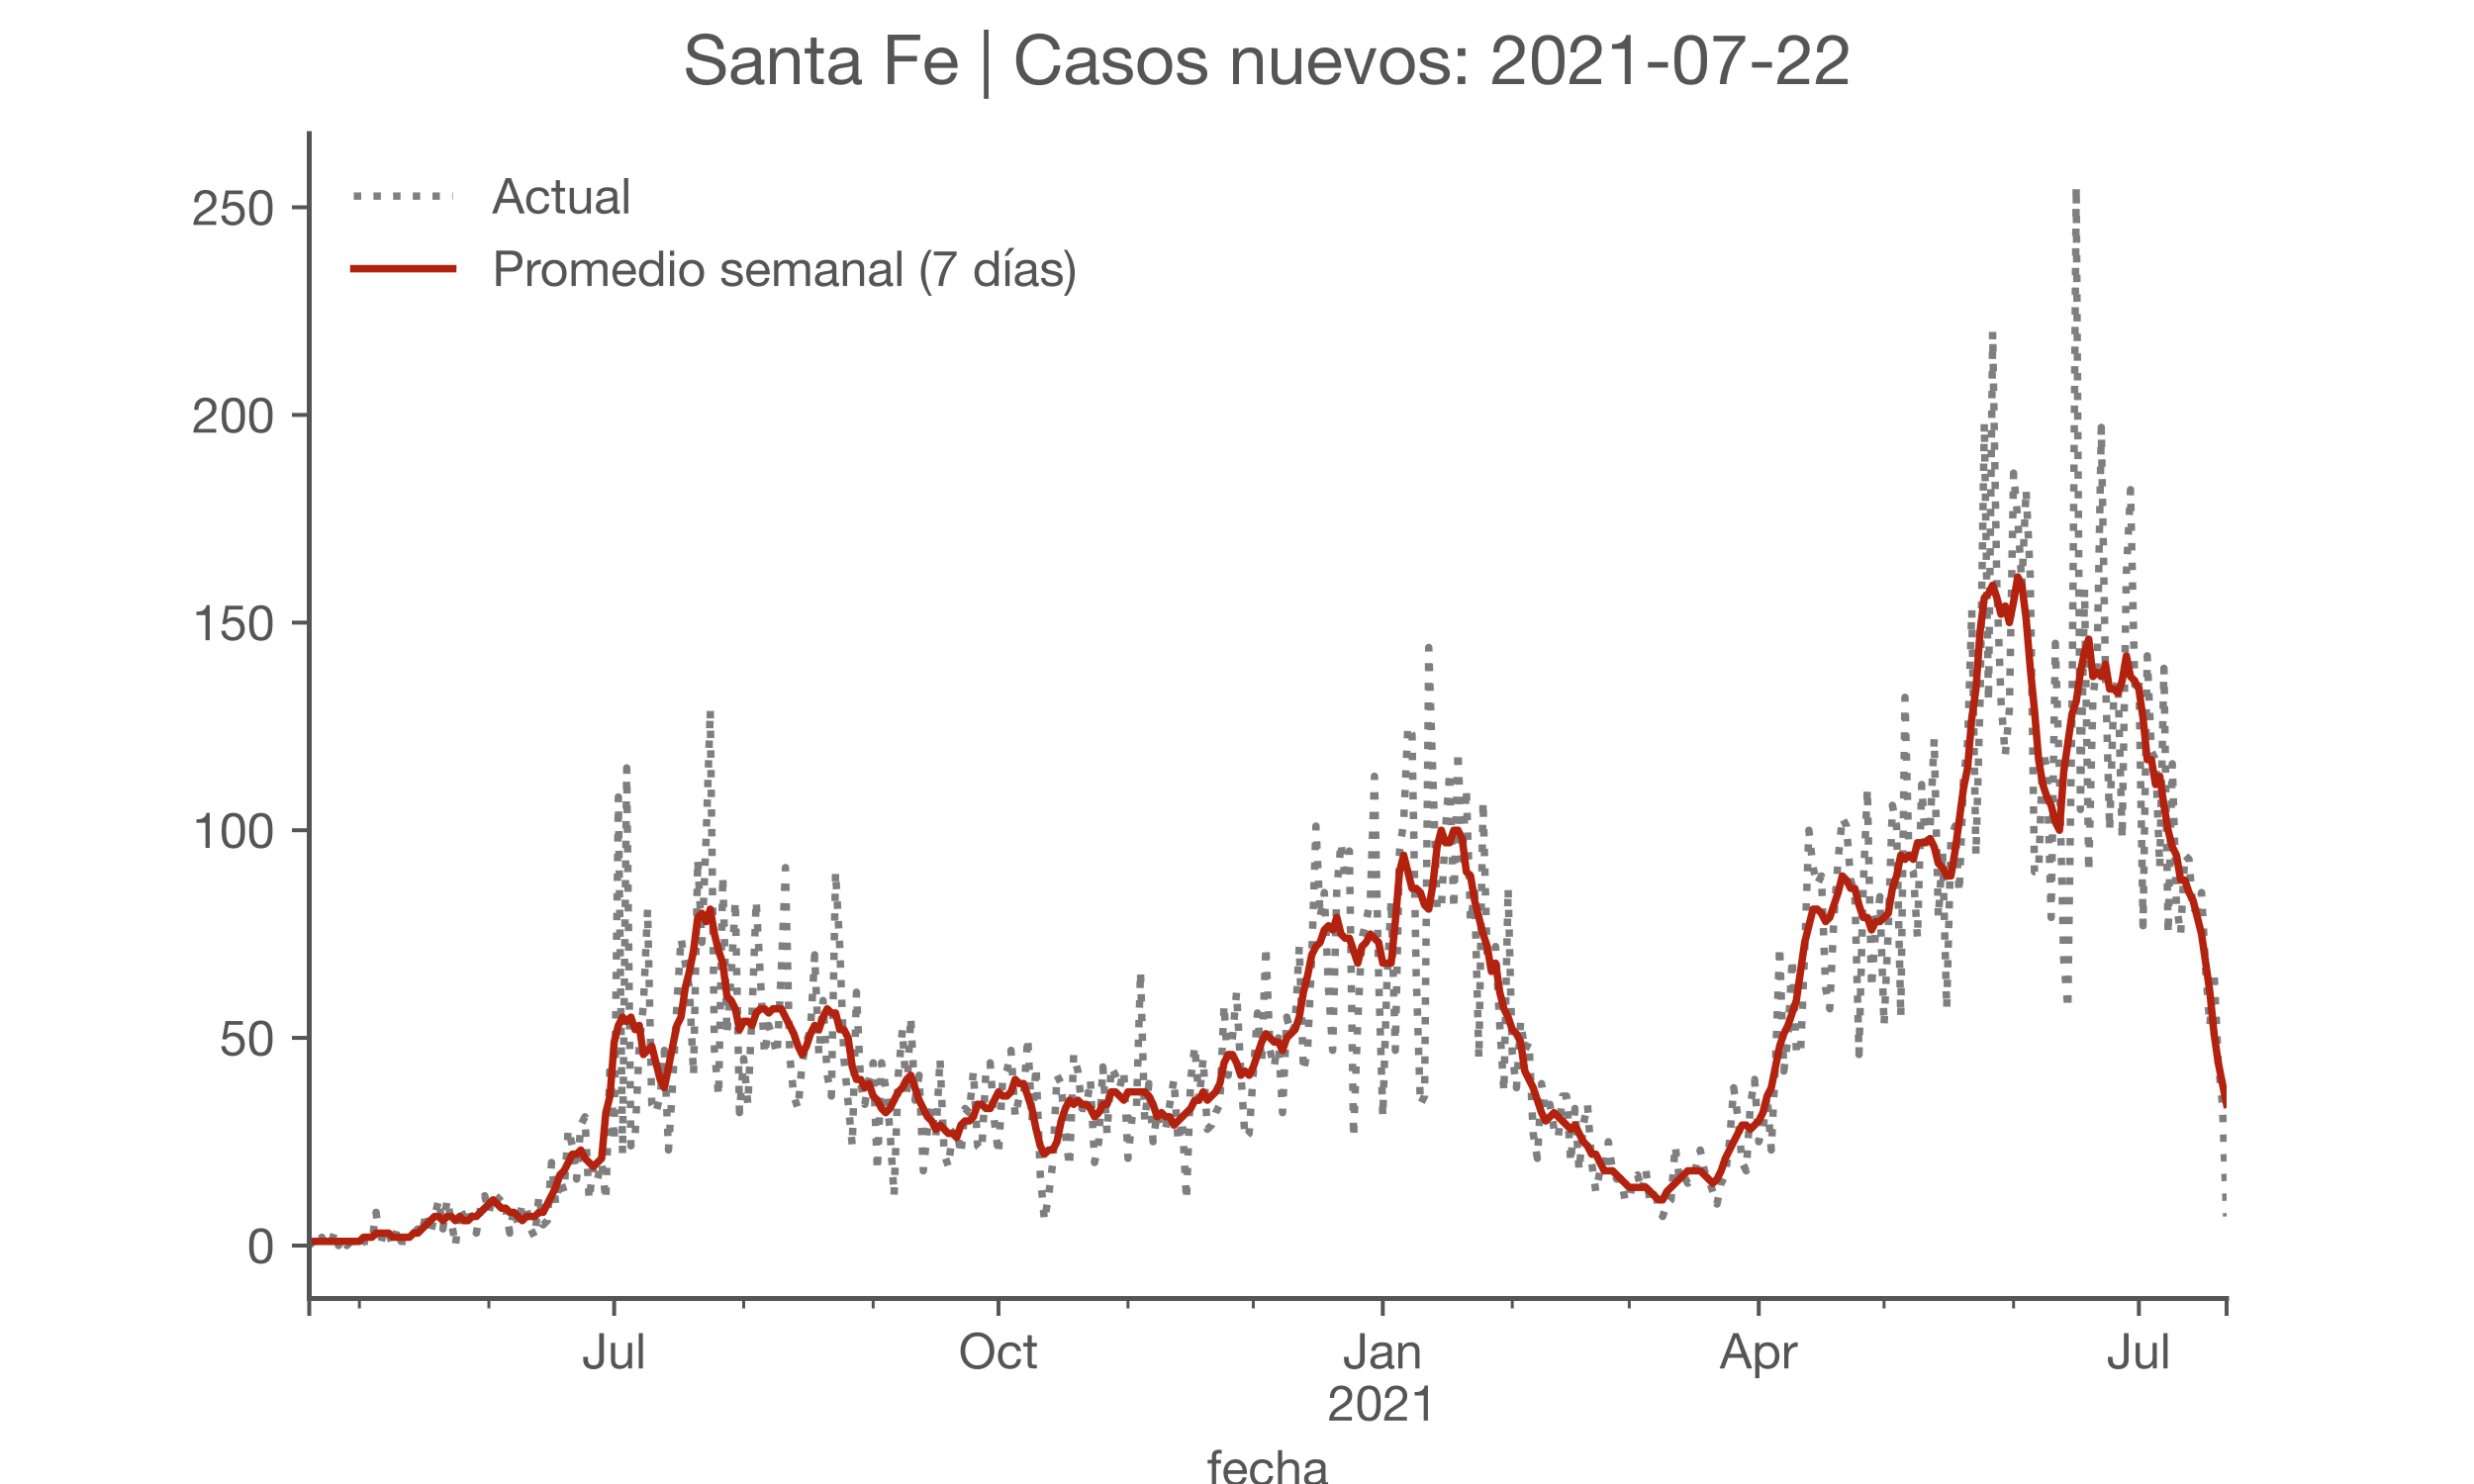 <?xml version="1.0" encoding="utf-8" standalone="no"?>
<!DOCTYPE svg PUBLIC "-//W3C//DTD SVG 1.1//EN"
  "http://www.w3.org/Graphics/SVG/1.1/DTD/svg11.dtd">
<!-- Created with matplotlib (https://matplotlib.org/) -->
<svg height="300pt" version="1.1" viewBox="0 0 500 300" width="500pt" xmlns="http://www.w3.org/2000/svg" xmlns:xlink="http://www.w3.org/1999/xlink">
 <defs>
  <style type="text/css">*{stroke-linecap:butt;stroke-linejoin:round;}</style>
 </defs>
 <g id="figure_1">
  <g id="patch_1">
   <path d="M 0 300 
L 500 300 
L 500 0 
L 0 0 
z
" style="fill:#ffffff;"/>
  </g>
  <g id="axes_1">
   <g id="patch_2">
    <path d="M 62.5 262.5 
L 450 262.5 
L 450 27 
L 62.5 27 
z
" style="fill:#ffffff;"/>
   </g>
   <g id="matplotlib.axis_1">
    <g id="xtick_1">
     <g id="line2d_1">
      <defs>
       <path d="M 0 0 
L 0 3.5 
" id="mfd4ee79af2" style="stroke:#555555;stroke-width:0.8;"/>
      </defs>
      <g>
       <use style="fill:#555555;stroke:#555555;stroke-width:0.8;" x="62.5" xlink:href="#mfd4ee79af2" y="262.5"/>
      </g>
     </g>
    </g>
    <g id="xtick_2">
     <g id="line2d_2">
      <g>
       <use style="fill:#555555;stroke:#555555;stroke-width:0.8;" x="124.129" xlink:href="#mfd4ee79af2" y="262.5"/>
      </g>
     </g>
     <g id="text_1">
      <!-- Jul -->
      <g style="fill:#555555;" transform="translate(117.643 276.641)scale(0.1 -0.1)">
       <defs>
        <path d="M 44.094 17.797 
L 44.094 71.406 
L 34.594 71.406 
L 34.594 19.203 
Q 34.594 13.297 32.141 9.797 
Q 29.703 6.297 23.203 6.297 
Q 19.703 6.297 17.453 7.344 
Q 15.203 8.406 13.953 10.297 
Q 12.703 12.203 12.203 14.797 
Q 11.703 17.406 11.703 20.5 
L 11.703 23.5 
L 2.203 23.5 
L 2.203 19.094 
Q 2.203 8.906 7.594 3.656 
Q 13 -1.594 23 -1.594 
Q 29 -1.594 33.047 0.047 
Q 37.094 1.703 39.547 4.453 
Q 42 7.203 43.047 10.703 
Q 44.094 14.203 44.094 17.797 
z
" id="HelveticaNeue-74"/>
        <path d="M 49.203 0 
L 49.203 51.703 
L 40.703 51.703 
L 40.703 22.5 
Q 40.703 19 39.75 16.047 
Q 38.797 13.094 36.891 10.891 
Q 35 8.703 32.141 7.5 
Q 29.297 6.297 25.406 6.297 
Q 20.5 6.297 17.703 9.094 
Q 14.906 11.906 14.906 16.703 
L 14.906 51.703 
L 6.406 51.703 
L 6.406 17.703 
Q 6.406 13.5 7.25 10.047 
Q 8.094 6.594 10.188 4.094 
Q 12.297 1.594 15.688 0.25 
Q 19.094 -1.094 24.203 -1.094 
Q 29.906 -1.094 34.094 1.156 
Q 38.297 3.406 41 8.203 
L 41.203 8.203 
L 41.203 0 
z
" id="HelveticaNeue-117"/>
        <path d="M 6.906 71.406 
L 6.906 0 
L 15.406 0 
L 15.406 71.406 
z
" id="HelveticaNeue-108"/>
       </defs>
       <use xlink:href="#HelveticaNeue-74"/>
       <use x="51.9" xlink:href="#HelveticaNeue-117"/>
       <use x="107.5" xlink:href="#HelveticaNeue-108"/>
      </g>
     </g>
    </g>
    <g id="xtick_3">
     <g id="line2d_3">
      <g>
       <use style="fill:#555555;stroke:#555555;stroke-width:0.8;" x="201.797" xlink:href="#mfd4ee79af2" y="262.5"/>
      </g>
     </g>
     <g id="text_2">
      <!-- Oct -->
      <g style="fill:#555555;" transform="translate(193.737 276.641)scale(0.1 -0.1)">
       <defs>
        <path d="M 13.297 35.703 
Q 13.297 41.094 14.688 46.344 
Q 16.094 51.594 19.094 55.797 
Q 22.094 60 26.797 62.547 
Q 31.5 65.094 38 65.094 
Q 44.5 65.094 49.203 62.547 
Q 53.906 60 56.906 55.797 
Q 59.906 51.594 61.297 46.344 
Q 62.703 41.094 62.703 35.703 
Q 62.703 30.297 61.297 25.047 
Q 59.906 19.797 56.906 15.594 
Q 53.906 11.406 49.203 8.844 
Q 44.5 6.297 38 6.297 
Q 31.5 6.297 26.797 8.844 
Q 22.094 11.406 19.094 15.594 
Q 16.094 19.797 14.688 25.047 
Q 13.297 30.297 13.297 35.703 
z
M 3.797 35.703 
Q 3.797 28.406 5.938 21.656 
Q 8.094 14.906 12.391 9.703 
Q 16.703 4.5 23.094 1.453 
Q 29.5 -1.594 38 -1.594 
Q 46.5 -1.594 52.891 1.453 
Q 59.297 4.5 63.594 9.703 
Q 67.906 14.906 70.047 21.656 
Q 72.203 28.406 72.203 35.703 
Q 72.203 43 70.047 49.75 
Q 67.906 56.5 63.594 61.703 
Q 59.297 66.906 52.891 70 
Q 46.5 73.094 38 73.094 
Q 29.5 73.094 23.094 70 
Q 16.703 66.906 12.391 61.703 
Q 8.094 56.5 5.938 49.75 
Q 3.797 43 3.797 35.703 
z
" id="HelveticaNeue-79"/>
        <path d="M 41.5 35.094 
L 50.297 35.094 
Q 49.797 39.703 47.891 43.047 
Q 46 46.406 43.047 48.594 
Q 40.094 50.797 36.25 51.844 
Q 32.406 52.906 28 52.906 
Q 21.906 52.906 17.297 50.75 
Q 12.703 48.594 9.641 44.844 
Q 6.594 41.094 5.094 36.047 
Q 3.594 31 3.594 25.203 
Q 3.594 19.406 5.141 14.547 
Q 6.703 9.703 9.75 6.203 
Q 12.797 2.703 17.344 0.797 
Q 21.906 -1.094 27.797 -1.094 
Q 37.703 -1.094 43.453 4.094 
Q 49.203 9.297 50.594 18.906 
L 41.906 18.906 
Q 41.094 12.906 37.547 9.594 
Q 34 6.297 27.703 6.297 
Q 23.703 6.297 20.797 7.891 
Q 17.906 9.5 16.094 12.141 
Q 14.297 14.797 13.438 18.188 
Q 12.594 21.594 12.594 25.203 
Q 12.594 29.094 13.391 32.75 
Q 14.203 36.406 16.047 39.203 
Q 17.906 42 21 43.703 
Q 24.094 45.406 28.703 45.406 
Q 34.094 45.406 37.297 42.703 
Q 40.5 40 41.5 35.094 
z
" id="HelveticaNeue-99"/>
        <path d="M 18.203 51.703 
L 18.203 67.203 
L 9.703 67.203 
L 9.703 51.703 
L 0.906 51.703 
L 0.906 44.203 
L 9.703 44.203 
L 9.703 11.297 
Q 9.703 7.703 10.391 5.5 
Q 11.094 3.297 12.547 2.094 
Q 14 0.906 16.344 0.453 
Q 18.703 0 22 0 
L 28.5 0 
L 28.5 7.5 
L 24.594 7.5 
Q 22.594 7.5 21.344 7.641 
Q 20.094 7.797 19.391 8.297 
Q 18.703 8.797 18.453 9.688 
Q 18.203 10.594 18.203 12.094 
L 18.203 44.203 
L 28.5 44.203 
L 28.5 51.703 
z
" id="HelveticaNeue-116"/>
       </defs>
       <use xlink:href="#HelveticaNeue-79"/>
       <use x="76" xlink:href="#HelveticaNeue-99"/>
       <use x="129.7" xlink:href="#HelveticaNeue-116"/>
      </g>
     </g>
    </g>
    <g id="xtick_4">
     <g id="line2d_4">
      <g>
       <use style="fill:#555555;stroke:#555555;stroke-width:0.8;" x="279.466" xlink:href="#mfd4ee79af2" y="262.5"/>
      </g>
     </g>
     <g id="text_3">
      <!-- Jan -->
      <g style="fill:#555555;" transform="translate(271.406 276.641)scale(0.1 -0.1)">
       <defs>
        <path d="M 52.203 0.203 
Q 50 -1.094 46.094 -1.094 
Q 42.797 -1.094 40.844 0.75 
Q 38.906 2.594 38.906 6.797 
Q 35.406 2.594 30.75 0.75 
Q 26.094 -1.094 20.703 -1.094 
Q 17.203 -1.094 14.047 -0.297 
Q 10.906 0.5 8.594 2.203 
Q 6.297 3.906 4.938 6.656 
Q 3.594 9.406 3.594 13.297 
Q 3.594 17.703 5.094 20.5 
Q 6.594 23.297 9.047 25.047 
Q 11.5 26.797 14.641 27.688 
Q 17.797 28.594 21.094 29.203 
Q 24.594 29.906 27.75 30.25 
Q 30.906 30.594 33.297 31.25 
Q 35.703 31.906 37.094 33.156 
Q 38.5 34.406 38.5 36.797 
Q 38.5 39.594 37.453 41.297 
Q 36.406 43 34.75 43.891 
Q 33.094 44.797 31.047 45.094 
Q 29 45.406 27 45.406 
Q 21.594 45.406 18 43.344 
Q 14.406 41.297 14.094 35.594 
L 5.594 35.594 
Q 5.797 40.406 7.594 43.703 
Q 9.406 47 12.406 49.047 
Q 15.406 51.094 19.25 52 
Q 23.094 52.906 27.5 52.906 
Q 31 52.906 34.453 52.406 
Q 37.906 51.906 40.703 50.344 
Q 43.5 48.797 45.203 46 
Q 46.906 43.203 46.906 38.703 
L 46.906 12.094 
Q 46.906 9.094 47.25 7.688 
Q 47.594 6.297 49.594 6.297 
Q 50.703 6.297 52.203 6.797 
z
M 38.406 26.703 
Q 36.797 25.5 34.188 24.953 
Q 31.594 24.406 28.75 24.047 
Q 25.906 23.703 23 23.25 
Q 20.094 22.797 17.797 21.797 
Q 15.5 20.797 14.047 18.938 
Q 12.594 17.094 12.594 13.906 
Q 12.594 11.797 13.438 10.344 
Q 14.297 8.906 15.641 8 
Q 17 7.094 18.797 6.688 
Q 20.594 6.297 22.594 6.297 
Q 26.797 6.297 29.797 7.438 
Q 32.797 8.594 34.688 10.344 
Q 36.594 12.094 37.5 14.141 
Q 38.406 16.203 38.406 18 
z
" id="HelveticaNeue-97"/>
        <path d="M 6.406 51.703 
L 6.406 0 
L 14.906 0 
L 14.906 29.203 
Q 14.906 32.703 15.844 35.641 
Q 16.797 38.594 18.688 40.797 
Q 20.594 43 23.438 44.203 
Q 26.297 45.406 30.203 45.406 
Q 35.094 45.406 37.891 42.594 
Q 40.703 39.797 40.703 35 
L 40.703 0 
L 49.203 0 
L 49.203 34 
Q 49.203 38.203 48.344 41.641 
Q 47.5 45.094 45.391 47.594 
Q 43.297 50.094 39.891 51.5 
Q 36.5 52.906 31.406 52.906 
Q 19.906 52.906 14.594 43.5 
L 14.406 43.5 
L 14.406 51.703 
z
" id="HelveticaNeue-110"/>
       </defs>
       <use xlink:href="#HelveticaNeue-74"/>
       <use x="51.9" xlink:href="#HelveticaNeue-97"/>
       <use x="105.6" xlink:href="#HelveticaNeue-110"/>
      </g>
      <!-- 2021 -->
      <g style="fill:#555555;" transform="translate(268.347 287.18)scale(0.1 -0.1)">
       <defs>
        <path d="M 4.406 45.797 
L 12.906 45.797 
Q 12.797 49 13.547 52.141 
Q 14.297 55.297 16 57.797 
Q 17.703 60.297 20.344 61.844 
Q 23 63.406 26.703 63.406 
Q 29.5 63.406 32 62.5 
Q 34.5 61.594 36.344 59.891 
Q 38.203 58.203 39.297 55.844 
Q 40.406 53.5 40.406 50.594 
Q 40.406 46.906 39.25 44.094 
Q 38.094 41.297 35.844 38.891 
Q 33.594 36.5 30.188 34.141 
Q 26.797 31.797 22.297 29 
Q 18.594 26.797 15.188 24.297 
Q 11.797 21.797 9.094 18.5 
Q 6.406 15.203 4.656 10.75 
Q 2.906 6.297 2.406 0 
L 48.703 0 
L 48.703 7.5 
L 12.297 7.5 
Q 12.906 10.797 14.844 13.344 
Q 16.797 15.906 19.547 18.094 
Q 22.297 20.297 25.594 22.25 
Q 28.906 24.203 32.203 26.203 
Q 35.5 28.297 38.594 30.594 
Q 41.703 32.906 44.094 35.75 
Q 46.5 38.594 47.953 42.188 
Q 49.406 45.797 49.406 50.5 
Q 49.406 55.5 47.656 59.297 
Q 45.906 63.094 42.906 65.641 
Q 39.906 68.203 35.844 69.547 
Q 31.797 70.906 27.203 70.906 
Q 21.594 70.906 17.188 69 
Q 12.797 67.094 9.844 63.75 
Q 6.906 60.406 5.5 55.797 
Q 4.094 51.203 4.406 45.797 
z
" id="HelveticaNeue-50"/>
        <path d="M 13.203 34.906 
Q 13.203 37.5 13.25 40.641 
Q 13.297 43.797 13.75 46.938 
Q 14.203 50.094 15.047 53.094 
Q 15.906 56.094 17.547 58.344 
Q 19.203 60.594 21.703 62 
Q 24.203 63.406 27.797 63.406 
Q 31.406 63.406 33.906 62 
Q 36.406 60.594 38.047 58.344 
Q 39.703 56.094 40.547 53.094 
Q 41.406 50.094 41.844 46.938 
Q 42.297 43.797 42.344 40.641 
Q 42.406 37.5 42.406 34.906 
Q 42.406 30.906 42.156 25.953 
Q 41.906 21 40.547 16.641 
Q 39.203 12.297 36.203 9.297 
Q 33.203 6.297 27.797 6.297 
Q 22.406 6.297 19.406 9.297 
Q 16.406 12.297 15.047 16.641 
Q 13.703 21 13.453 25.953 
Q 13.203 30.906 13.203 34.906 
z
M 4.203 34.797 
Q 4.203 30.906 4.391 26.703 
Q 4.594 22.5 5.391 18.5 
Q 6.203 14.5 7.703 10.953 
Q 9.203 7.406 11.797 4.703 
Q 14.406 2 18.344 0.453 
Q 22.297 -1.094 27.797 -1.094 
Q 33.406 -1.094 37.297 0.453 
Q 41.203 2 43.797 4.703 
Q 46.406 7.406 47.906 10.953 
Q 49.406 14.5 50.203 18.5 
Q 51 22.5 51.203 26.703 
Q 51.406 30.906 51.406 34.797 
Q 51.406 38.703 51.203 42.891 
Q 51 47.094 50.203 51.094 
Q 49.406 55.094 47.906 58.688 
Q 46.406 62.297 43.797 65 
Q 41.203 67.703 37.25 69.297 
Q 33.297 70.906 27.797 70.906 
Q 22.297 70.906 18.344 69.297 
Q 14.406 67.703 11.797 65 
Q 9.203 62.297 7.703 58.688 
Q 6.203 55.094 5.391 51.094 
Q 4.594 47.094 4.391 42.891 
Q 4.203 38.703 4.203 34.797 
z
" id="HelveticaNeue-48"/>
        <path d="M 35.594 0 
L 35.594 70.906 
L 29.094 70.906 
Q 28.406 66.906 26.5 64.297 
Q 24.594 61.703 21.844 60.203 
Q 19.094 58.703 15.688 58.141 
Q 12.297 57.594 8.703 57.594 
L 8.703 50.797 
L 27.094 50.797 
L 27.094 0 
z
" id="HelveticaNeue-49"/>
       </defs>
       <use xlink:href="#HelveticaNeue-50"/>
       <use x="55.6" xlink:href="#HelveticaNeue-48"/>
       <use x="111.2" xlink:href="#HelveticaNeue-50"/>
       <use x="166.8" xlink:href="#HelveticaNeue-49"/>
      </g>
     </g>
    </g>
    <g id="xtick_5">
     <g id="line2d_5">
      <g>
       <use style="fill:#555555;stroke:#555555;stroke-width:0.8;" x="355.447" xlink:href="#mfd4ee79af2" y="262.5"/>
      </g>
     </g>
     <g id="text_4">
      <!-- Apr -->
      <g style="fill:#555555;" transform="translate(347.577 276.641)scale(0.1 -0.1)">
       <defs>
        <path d="M 20.094 29.5 
L 32.203 62.797 
L 32.406 62.797 
L 44.297 29.5 
z
M 27.203 71.406 
L -0.594 0 
L 9.094 0 
L 17.094 21.5 
L 47.297 21.5 
L 55.094 0 
L 65.594 0 
L 37.703 71.406 
z
" id="HelveticaNeue-65"/>
        <path d="M 6.703 51.703 
L 6.703 -19.703 
L 15.203 -19.703 
L 15.203 6.906 
L 15.406 6.906 
Q 16.797 4.594 18.844 3.047 
Q 20.906 1.5 23.203 0.594 
Q 25.5 -0.297 27.844 -0.688 
Q 30.203 -1.094 32.094 -1.094 
Q 38 -1.094 42.453 1 
Q 46.906 3.094 49.844 6.75 
Q 52.797 10.406 54.25 15.297 
Q 55.703 20.203 55.703 25.703 
Q 55.703 31.203 54.203 36.094 
Q 52.703 41 49.75 44.75 
Q 46.797 48.5 42.344 50.703 
Q 37.906 52.906 31.906 52.906 
Q 26.5 52.906 22 50.953 
Q 17.5 49 15.406 44.703 
L 15.203 44.703 
L 15.203 51.703 
z
M 46.703 26.297 
Q 46.703 22.5 45.891 18.891 
Q 45.094 15.297 43.297 12.5 
Q 41.5 9.703 38.547 8 
Q 35.594 6.297 31.203 6.297 
Q 26.797 6.297 23.688 7.938 
Q 20.594 9.594 18.641 12.297 
Q 16.703 15 15.797 18.547 
Q 14.906 22.094 14.906 25.906 
Q 14.906 29.5 15.75 33 
Q 16.594 36.5 18.5 39.25 
Q 20.406 42 23.406 43.703 
Q 26.406 45.406 30.703 45.406 
Q 34.797 45.406 37.844 43.797 
Q 40.906 42.203 42.844 39.5 
Q 44.797 36.797 45.75 33.344 
Q 46.703 29.906 46.703 26.297 
z
" id="HelveticaNeue-112"/>
        <path d="M 6.094 51.703 
L 6.094 0 
L 14.594 0 
L 14.594 23 
Q 14.594 28 15.594 31.844 
Q 16.594 35.703 18.797 38.391 
Q 21 41.094 24.594 42.5 
Q 28.203 43.906 33.297 43.906 
L 33.297 52.906 
Q 26.406 53.094 21.906 50.094 
Q 17.406 47.094 14.297 40.797 
L 14.094 40.797 
L 14.094 51.703 
z
" id="HelveticaNeue-114"/>
       </defs>
       <use xlink:href="#HelveticaNeue-65"/>
       <use x="64.8" xlink:href="#HelveticaNeue-112"/>
       <use x="124.1" xlink:href="#HelveticaNeue-114"/>
      </g>
     </g>
    </g>
    <g id="xtick_6">
     <g id="line2d_6">
      <g>
       <use style="fill:#555555;stroke:#555555;stroke-width:0.8;" x="432.271" xlink:href="#mfd4ee79af2" y="262.5"/>
      </g>
     </g>
     <g id="text_5">
      <!-- Jul -->
      <g style="fill:#555555;" transform="translate(425.786 276.641)scale(0.1 -0.1)">
       <use xlink:href="#HelveticaNeue-74"/>
       <use x="51.9" xlink:href="#HelveticaNeue-117"/>
       <use x="107.5" xlink:href="#HelveticaNeue-108"/>
      </g>
     </g>
    </g>
    <g id="xtick_7">
     <g id="line2d_7">
      <g>
       <use style="fill:#555555;stroke:#555555;stroke-width:0.8;" x="450" xlink:href="#mfd4ee79af2" y="262.5"/>
      </g>
     </g>
    </g>
    <g id="xtick_8">
     <g id="line2d_8">
      <defs>
       <path d="M 0 0 
L 0 2 
" id="mc97e0d3ae9" style="stroke:#555555;stroke-width:0.6;"/>
      </defs>
      <g>
       <use style="fill:#555555;stroke:#555555;stroke-width:0.6;" x="72.631" xlink:href="#mc97e0d3ae9" y="262.5"/>
      </g>
     </g>
    </g>
    <g id="xtick_9">
     <g id="line2d_9">
      <g>
       <use style="fill:#555555;stroke:#555555;stroke-width:0.6;" x="98.802" xlink:href="#mc97e0d3ae9" y="262.5"/>
      </g>
     </g>
    </g>
    <g id="xtick_10">
     <g id="line2d_10">
      <g>
       <use style="fill:#555555;stroke:#555555;stroke-width:0.6;" x="150.3" xlink:href="#mc97e0d3ae9" y="262.5"/>
      </g>
     </g>
    </g>
    <g id="xtick_11">
     <g id="line2d_11">
      <g>
       <use style="fill:#555555;stroke:#555555;stroke-width:0.6;" x="176.471" xlink:href="#mc97e0d3ae9" y="262.5"/>
      </g>
     </g>
    </g>
    <g id="xtick_12">
     <g id="line2d_12">
      <g>
       <use style="fill:#555555;stroke:#555555;stroke-width:0.6;" x="227.968" xlink:href="#mc97e0d3ae9" y="262.5"/>
      </g>
     </g>
    </g>
    <g id="xtick_13">
     <g id="line2d_13">
      <g>
       <use style="fill:#555555;stroke:#555555;stroke-width:0.6;" x="253.295" xlink:href="#mc97e0d3ae9" y="262.5"/>
      </g>
     </g>
    </g>
    <g id="xtick_14">
     <g id="line2d_14">
      <g>
       <use style="fill:#555555;stroke:#555555;stroke-width:0.6;" x="305.637" xlink:href="#mc97e0d3ae9" y="262.5"/>
      </g>
     </g>
    </g>
    <g id="xtick_15">
     <g id="line2d_15">
      <g>
       <use style="fill:#555555;stroke:#555555;stroke-width:0.6;" x="329.276" xlink:href="#mc97e0d3ae9" y="262.5"/>
      </g>
     </g>
    </g>
    <g id="xtick_16">
     <g id="line2d_16">
      <g>
       <use style="fill:#555555;stroke:#555555;stroke-width:0.6;" x="380.773" xlink:href="#mc97e0d3ae9" y="262.5"/>
      </g>
     </g>
    </g>
    <g id="xtick_17">
     <g id="line2d_17">
      <g>
       <use style="fill:#555555;stroke:#555555;stroke-width:0.6;" x="406.944" xlink:href="#mc97e0d3ae9" y="262.5"/>
      </g>
     </g>
    </g>
    <g id="text_6">
     <!-- fecha -->
     <g style="fill:#555555;" transform="translate(243.935 300.291)scale(0.1 -0.1)">
      <defs>
       <path d="M 9.906 44.203 
L 9.906 0 
L 18.406 0 
L 18.406 44.203 
L 28.406 44.203 
L 28.406 51.703 
L 18.406 51.703 
L 18.406 58.906 
Q 18.406 62.297 20.094 63.5 
Q 21.797 64.703 24.906 64.703 
Q 26 64.703 27.297 64.547 
Q 28.594 64.406 29.703 64 
L 29.703 71.406 
Q 28.5 71.797 26.953 72 
Q 25.406 72.203 24.203 72.203 
Q 17.203 72.203 13.547 68.953 
Q 9.906 65.703 9.906 59.406 
L 9.906 51.703 
L 1.203 51.703 
L 1.203 44.203 
z
" id="HelveticaNeue-102"/>
       <path d="M 42.297 30.797 
L 12.594 30.797 
Q 12.797 33.797 13.891 36.438 
Q 15 39.094 16.891 41.094 
Q 18.797 43.094 21.438 44.25 
Q 24.094 45.406 27.406 45.406 
Q 30.594 45.406 33.25 44.25 
Q 35.906 43.094 37.844 41.141 
Q 39.797 39.203 40.938 36.5 
Q 42.094 33.797 42.297 30.797 
z
M 50.5 16.406 
L 42.094 16.406 
Q 41 11.297 37.547 8.797 
Q 34.094 6.297 28.703 6.297 
Q 24.5 6.297 21.391 7.688 
Q 18.297 9.094 16.297 11.438 
Q 14.297 13.797 13.391 16.844 
Q 12.5 19.906 12.594 23.297 
L 51.297 23.297 
Q 51.5 28 50.453 33.203 
Q 49.406 38.406 46.656 42.797 
Q 43.906 47.203 39.344 50.047 
Q 34.797 52.906 27.906 52.906 
Q 22.594 52.906 18.141 50.906 
Q 13.703 48.906 10.453 45.297 
Q 7.203 41.703 5.391 36.797 
Q 3.594 31.906 3.594 26 
Q 3.797 20.094 5.344 15.094 
Q 6.906 10.094 10 6.5 
Q 13.094 2.906 17.641 0.906 
Q 22.203 -1.094 28.406 -1.094 
Q 37.203 -1.094 43 3.297 
Q 48.797 7.703 50.5 16.406 
z
" id="HelveticaNeue-101"/>
       <path d="M 6.406 71.406 
L 6.406 0 
L 14.906 0 
L 14.906 29.203 
Q 14.906 32.703 15.844 35.641 
Q 16.797 38.594 18.688 40.797 
Q 20.594 43 23.438 44.203 
Q 26.297 45.406 30.203 45.406 
Q 35.094 45.406 37.891 42.594 
Q 40.703 39.797 40.703 35 
L 40.703 0 
L 49.203 0 
L 49.203 34 
Q 49.203 38.203 48.344 41.641 
Q 47.5 45.094 45.391 47.594 
Q 43.297 50.094 39.891 51.5 
Q 36.5 52.906 31.406 52.906 
Q 29.094 52.906 26.641 52.406 
Q 24.203 51.906 21.953 50.844 
Q 19.703 49.797 17.891 48.141 
Q 16.094 46.5 15.094 44.094 
L 14.906 44.094 
L 14.906 71.406 
z
" id="HelveticaNeue-104"/>
      </defs>
      <use xlink:href="#HelveticaNeue-102"/>
      <use x="29.6" xlink:href="#HelveticaNeue-101"/>
      <use x="83.3" xlink:href="#HelveticaNeue-99"/>
      <use x="137" xlink:href="#HelveticaNeue-104"/>
      <use x="192.6" xlink:href="#HelveticaNeue-97"/>
     </g>
    </g>
   </g>
   <g id="matplotlib.axis_2">
    <g id="ytick_1">
     <g id="line2d_18">
      <defs>
       <path d="M 0 0 
L -3.5 0 
" id="m291321cd32" style="stroke:#555555;stroke-width:0.8;"/>
      </defs>
      <g>
       <use style="fill:#555555;stroke:#555555;stroke-width:0.8;" x="62.5" xlink:href="#m291321cd32" y="251.795"/>
      </g>
     </g>
     <g id="text_7">
      <!-- 0 -->
      <g style="fill:#555555;" transform="translate(49.941 255.366)scale(0.1 -0.1)">
       <use xlink:href="#HelveticaNeue-48"/>
      </g>
     </g>
    </g>
    <g id="ytick_2">
     <g id="line2d_19">
      <g>
       <use style="fill:#555555;stroke:#555555;stroke-width:0.8;" x="62.5" xlink:href="#m291321cd32" y="209.817"/>
      </g>
     </g>
     <g id="text_8">
      <!-- 50 -->
      <g style="fill:#555555;" transform="translate(44.381 213.387)scale(0.1 -0.1)">
       <defs>
        <path d="M 47 62.203 
L 47 69.703 
L 12 69.703 
L 5.406 32.906 
L 12.703 32.5 
Q 15.203 35.5 18.453 37.344 
Q 21.703 39.203 25.906 39.203 
Q 29.5 39.203 32.453 38 
Q 35.406 36.797 37.5 34.641 
Q 39.594 32.5 40.75 29.547 
Q 41.906 26.594 41.906 23.094 
Q 41.906 18.906 40.703 15.75 
Q 39.5 12.594 37.453 10.5 
Q 35.406 8.406 32.656 7.344 
Q 29.906 6.297 26.906 6.297 
Q 23.703 6.297 21.047 7.25 
Q 18.406 8.203 16.453 9.953 
Q 14.5 11.703 13.344 14.047 
Q 12.203 16.406 12 19.094 
L 3.5 19.094 
Q 3.594 14.297 5.391 10.5 
Q 7.203 6.703 10.297 4.141 
Q 13.406 1.594 17.453 0.25 
Q 21.5 -1.094 26.094 -1.094 
Q 32.297 -1.094 36.938 0.844 
Q 41.594 2.797 44.688 6.094 
Q 47.797 9.406 49.344 13.656 
Q 50.906 17.906 50.906 22.406 
Q 50.906 28.5 49.094 33.047 
Q 47.297 37.594 44.188 40.641 
Q 41.094 43.703 36.891 45.203 
Q 32.703 46.703 28 46.703 
Q 24.406 46.703 20.75 45.453 
Q 17.094 44.203 14.797 41.594 
L 14.594 41.797 
L 18.406 62.203 
z
" id="HelveticaNeue-53"/>
       </defs>
       <use xlink:href="#HelveticaNeue-53"/>
       <use x="55.6" xlink:href="#HelveticaNeue-48"/>
      </g>
     </g>
    </g>
    <g id="ytick_3">
     <g id="line2d_20">
      <g>
       <use style="fill:#555555;stroke:#555555;stroke-width:0.8;" x="62.5" xlink:href="#m291321cd32" y="167.838"/>
      </g>
     </g>
     <g id="text_9">
      <!-- 100 -->
      <g style="fill:#555555;" transform="translate(38.822 171.409)scale(0.1 -0.1)">
       <use xlink:href="#HelveticaNeue-49"/>
       <use x="55.6" xlink:href="#HelveticaNeue-48"/>
       <use x="111.2" xlink:href="#HelveticaNeue-48"/>
      </g>
     </g>
    </g>
    <g id="ytick_4">
     <g id="line2d_21">
      <g>
       <use style="fill:#555555;stroke:#555555;stroke-width:0.8;" x="62.5" xlink:href="#m291321cd32" y="125.86"/>
      </g>
     </g>
     <g id="text_10">
      <!-- 150 -->
      <g style="fill:#555555;" transform="translate(38.822 129.43)scale(0.1 -0.1)">
       <use xlink:href="#HelveticaNeue-49"/>
       <use x="55.6" xlink:href="#HelveticaNeue-53"/>
       <use x="111.2" xlink:href="#HelveticaNeue-48"/>
      </g>
     </g>
    </g>
    <g id="ytick_5">
     <g id="line2d_22">
      <g>
       <use style="fill:#555555;stroke:#555555;stroke-width:0.8;" x="62.5" xlink:href="#m291321cd32" y="83.881"/>
      </g>
     </g>
     <g id="text_11">
      <!-- 200 -->
      <g style="fill:#555555;" transform="translate(38.822 87.451)scale(0.1 -0.1)">
       <use xlink:href="#HelveticaNeue-50"/>
       <use x="55.6" xlink:href="#HelveticaNeue-48"/>
       <use x="111.2" xlink:href="#HelveticaNeue-48"/>
      </g>
     </g>
    </g>
    <g id="ytick_6">
     <g id="line2d_23">
      <g>
       <use style="fill:#555555;stroke:#555555;stroke-width:0.8;" x="62.5" xlink:href="#m291321cd32" y="41.902"/>
      </g>
     </g>
     <g id="text_12">
      <!-- 250 -->
      <g style="fill:#555555;" transform="translate(38.822 45.473)scale(0.1 -0.1)">
       <use xlink:href="#HelveticaNeue-50"/>
       <use x="55.6" xlink:href="#HelveticaNeue-53"/>
       <use x="111.2" xlink:href="#HelveticaNeue-48"/>
      </g>
     </g>
    </g>
   </g>
   <g id="line2d_24">
    <path clip-path="url(#p2aa8c95160)" d="M 62.5 251.795 
L 63.344 250.956 
L 64.188 251.795 
L 65.033 250.116 
L 65.877 251.795 
L 66.721 251.795 
L 67.565 249.277 
L 68.41 251.795 
L 69.254 250.116 
L 70.098 251.795 
L 70.942 250.956 
L 71.786 250.956 
L 72.631 251.795 
L 73.475 250.956 
L 75.163 250.956 
L 76.008 245.079 
L 76.852 251.795 
L 77.696 248.437 
L 78.54 249.277 
L 79.385 251.795 
L 80.229 248.437 
L 81.073 250.956 
L 82.761 250.956 
L 83.606 249.277 
L 84.45 248.437 
L 85.294 249.277 
L 86.138 245.079 
L 86.983 249.277 
L 88.671 242.56 
L 89.515 248.437 
L 90.359 242.56 
L 91.204 246.758 
L 92.048 251.795 
L 92.892 244.239 
L 93.736 245.918 
L 94.581 244.239 
L 95.425 247.598 
L 96.269 249.277 
L 97.113 244.239 
L 97.958 241.721 
L 98.802 245.079 
L 99.646 241.721 
L 100.49 242.56 
L 101.334 241.721 
L 102.179 244.239 
L 103.023 249.277 
L 103.867 244.239 
L 104.711 247.598 
L 105.556 243.4 
L 106.4 244.239 
L 107.244 248.437 
L 108.088 250.116 
L 108.932 241.721 
L 109.777 247.598 
L 110.621 246.758 
L 111.465 235.004 
L 112.309 243.4 
L 113.154 238.362 
L 113.998 240.881 
L 114.842 228.287 
L 115.686 231.646 
L 116.531 238.362 
L 117.375 227.448 
L 118.219 225.769 
L 119.063 242.56 
L 119.907 235.844 
L 120.752 238.362 
L 121.596 235.004 
L 122.44 242.56 
L 123.284 214.854 
L 124.129 230.806 
L 124.973 161.122 
L 125.817 233.325 
L 126.661 155.245 
L 127.505 231.646 
L 128.35 229.967 
L 129.194 211.496 
L 130.038 203.1 
L 130.882 183.79 
L 131.727 223.25 
L 132.571 224.929 
L 133.415 221.571 
L 134.259 212.336 
L 135.103 232.485 
L 135.948 219.052 
L 136.792 203.1 
L 137.636 189.667 
L 139.325 199.742 
L 140.169 217.373 
L 141.013 173.715 
L 141.857 190.507 
L 142.702 169.517 
L 143.546 143.491 
L 144.39 212.336 
L 145.234 221.571 
L 146.078 177.074 
L 146.923 208.977 
L 147.767 197.223 
L 148.611 182.111 
L 149.455 224.929 
L 150.3 214.015 
L 151.144 223.25 
L 151.988 204.779 
L 152.832 182.111 
L 154.521 213.175 
L 155.365 207.298 
L 156.209 209.817 
L 157.053 213.175 
L 157.898 196.384 
L 158.742 175.394 
L 159.586 213.175 
L 160.43 221.571 
L 161.275 224.09 
L 162.119 214.854 
L 162.963 210.656 
L 163.807 208.138 
L 164.651 193.025 
L 165.496 213.175 
L 166.34 202.261 
L 167.184 217.373 
L 168.028 221.571 
L 168.873 176.234 
L 169.717 191.346 
L 170.561 214.015 
L 172.249 231.646 
L 173.094 200.582 
L 173.938 219.052 
L 174.782 223.25 
L 175.626 218.213 
L 176.471 214.854 
L 177.315 236.683 
L 178.159 214.854 
L 179.003 219.892 
L 179.847 228.287 
L 180.692 241.721 
L 181.536 217.373 
L 182.38 208.138 
L 183.224 221.571 
L 184.069 205.619 
L 184.913 222.41 
L 185.757 217.373 
L 186.601 236.683 
L 187.446 228.287 
L 188.29 224.09 
L 189.134 229.967 
L 189.978 214.015 
L 190.822 233.325 
L 191.667 235.844 
L 192.511 229.127 
L 193.355 228.287 
L 194.199 233.325 
L 195.044 224.09 
L 195.888 224.929 
L 196.732 216.533 
L 197.576 231.646 
L 198.42 232.485 
L 199.265 216.533 
L 200.109 214.854 
L 200.953 226.608 
L 201.797 233.325 
L 202.642 218.213 
L 203.486 216.533 
L 204.33 212.336 
L 205.174 225.769 
L 206.019 221.571 
L 206.863 221.571 
L 207.707 209.817 
L 208.551 226.608 
L 209.395 215.694 
L 210.24 237.523 
L 211.084 246.758 
L 211.928 241.721 
L 212.772 235.004 
L 213.617 217.373 
L 214.461 219.052 
L 215.305 229.127 
L 216.149 235.844 
L 216.993 213.175 
L 217.838 216.533 
L 218.682 224.09 
L 219.526 224.09 
L 220.37 218.213 
L 221.215 235.004 
L 222.059 230.806 
L 222.903 215.694 
L 223.747 229.127 
L 224.592 215.694 
L 225.436 217.373 
L 226.28 219.892 
L 227.124 216.533 
L 227.968 234.164 
L 228.813 225.769 
L 229.657 224.929 
L 230.501 196.384 
L 231.345 226.608 
L 232.19 219.052 
L 233.034 230.806 
L 233.878 224.929 
L 234.722 228.287 
L 235.566 228.287 
L 237.255 218.213 
L 238.099 230.806 
L 238.943 226.608 
L 239.788 242.56 
L 240.632 218.213 
L 241.476 211.496 
L 242.32 222.41 
L 243.164 214.015 
L 244.009 228.287 
L 244.853 227.448 
L 245.697 224.929 
L 246.541 223.25 
L 247.386 203.1 
L 248.23 217.373 
L 249.074 209.817 
L 249.918 200.582 
L 250.763 216.533 
L 251.607 229.967 
L 252.451 229.127 
L 254.139 204.779 
L 254.984 214.854 
L 255.828 191.346 
L 256.672 212.336 
L 257.516 215.694 
L 258.361 209.817 
L 259.205 224.929 
L 260.049 205.619 
L 260.893 208.977 
L 261.737 207.298 
L 262.582 191.346 
L 263.426 216.533 
L 264.27 212.336 
L 265.114 193.025 
L 265.959 166.999 
L 266.803 185.469 
L 267.647 180.432 
L 268.491 199.742 
L 269.336 212.336 
L 270.18 179.592 
L 271.024 170.357 
L 271.868 177.913 
L 272.712 172.036 
L 273.557 229.967 
L 274.401 206.459 
L 275.245 189.667 
L 276.089 186.309 
L 276.934 182.111 
L 277.778 156.924 
L 278.622 197.223 
L 279.466 225.769 
L 280.31 198.063 
L 281.155 182.111 
L 281.999 212.336 
L 282.843 172.036 
L 283.687 166.159 
L 284.532 146.849 
L 285.376 148.528 
L 286.22 197.223 
L 287.064 223.25 
L 287.908 221.571 
L 288.753 130.897 
L 290.441 183.79 
L 291.285 183.79 
L 292.13 167.838 
L 292.974 156.084 
L 293.818 183.79 
L 294.662 151.886 
L 295.507 173.715 
L 296.351 159.443 
L 297.195 186.309 
L 298.039 180.432 
L 298.883 214.015 
L 299.728 161.961 
L 300.572 193.865 
L 301.416 195.544 
L 302.26 191.346 
L 303.105 207.298 
L 303.949 220.731 
L 304.793 179.592 
L 305.637 213.175 
L 306.481 219.892 
L 307.326 206.459 
L 308.17 212.336 
L 309.014 210.656 
L 309.858 229.127 
L 310.703 234.164 
L 311.547 219.052 
L 312.391 224.929 
L 313.235 223.25 
L 314.08 228.287 
L 314.924 229.967 
L 315.768 221.571 
L 316.612 221.571 
L 317.456 235.004 
L 318.301 224.09 
L 319.145 236.683 
L 319.989 227.448 
L 320.833 223.25 
L 321.678 235.004 
L 322.522 240.881 
L 323.366 236.683 
L 324.21 236.683 
L 325.054 230.806 
L 325.899 236.683 
L 326.743 238.362 
L 327.587 238.362 
L 328.431 242.56 
L 329.276 242.56 
L 330.12 238.362 
L 330.964 237.523 
L 331.808 240.881 
L 332.653 236.683 
L 333.497 243.4 
L 334.341 240.041 
L 335.185 244.239 
L 336.029 245.918 
L 336.874 243.4 
L 337.718 242.56 
L 338.562 231.646 
L 339.406 238.362 
L 340.251 237.523 
L 341.095 239.202 
L 341.939 238.362 
L 342.783 235.844 
L 343.627 232.485 
L 344.472 236.683 
L 345.316 238.362 
L 347.004 243.4 
L 347.849 239.202 
L 348.693 237.523 
L 349.537 230.806 
L 350.381 219.892 
L 351.225 225.769 
L 352.07 235.004 
L 352.914 236.683 
L 353.758 223.25 
L 354.602 218.213 
L 355.447 230.806 
L 356.291 228.287 
L 357.135 221.571 
L 357.979 232.485 
L 358.824 214.854 
L 359.668 191.346 
L 360.512 216.533 
L 361.356 209.817 
L 362.2 193.865 
L 363.045 212.336 
L 363.889 213.175 
L 364.733 192.186 
L 365.577 167.838 
L 366.422 175.394 
L 367.266 178.753 
L 368.11 177.074 
L 368.954 199.742 
L 369.798 203.94 
L 370.643 185.469 
L 371.487 173.715 
L 372.331 165.32 
L 373.175 166.999 
L 374.02 177.913 
L 374.864 180.432 
L 375.708 213.175 
L 376.552 179.592 
L 377.397 159.443 
L 378.241 199.742 
L 379.085 187.988 
L 379.929 181.271 
L 380.773 207.298 
L 381.618 187.988 
L 382.462 162.801 
L 383.306 166.999 
L 384.15 205.619 
L 384.995 140.972 
L 385.839 174.555 
L 386.683 176.234 
L 387.527 189.667 
L 388.371 158.603 
L 389.216 172.036 
L 390.06 167.838 
L 390.904 149.368 
L 391.748 185.469 
L 392.593 172.036 
L 393.437 203.94 
L 394.281 169.517 
L 395.125 166.999 
L 395.969 180.432 
L 396.814 157.763 
L 397.658 150.207 
L 398.502 123.341 
L 399.346 172.876 
L 400.191 140.972 
L 401.035 85.56 
L 401.879 141.811 
L 402.723 67.09 
L 403.568 118.303 
L 404.412 141.811 
L 405.256 152.726 
L 406.1 143.491 
L 406.944 95.635 
L 407.789 104.87 
L 408.633 118.303 
L 409.477 98.993 
L 410.321 116.624 
L 411.166 176.234 
L 412.01 176.234 
L 412.854 151.886 
L 413.698 155.245 
L 414.542 185.469 
L 415.387 130.057 
L 416.231 156.924 
L 417.075 193.865 
L 417.919 203.94 
L 418.764 142.651 
L 419.608 37.705 
L 420.452 163.64 
L 421.296 119.143 
L 422.141 176.234 
L 422.985 140.972 
L 423.829 134.255 
L 424.673 86.4 
L 425.517 135.934 
L 426.362 167.838 
L 427.206 140.132 
L 428.05 137.614 
L 428.894 169.517 
L 429.739 115.785 
L 430.583 98.993 
L 431.427 138.453 
L 432.271 136.774 
L 433.115 187.148 
L 433.96 132.576 
L 434.804 151.886 
L 435.648 153.566 
L 436.492 175.394 
L 437.337 135.095 
L 438.181 188.828 
L 439.025 154.405 
L 439.869 182.951 
L 440.714 188.828 
L 441.558 172.876 
L 442.402 173.715 
L 443.246 184.63 
L 444.09 183.79 
L 444.935 180.432 
L 445.779 196.384 
L 446.623 207.298 
L 447.467 196.384 
L 448.312 214.854 
L 449.156 223.25 
L 450 245.918 
L 450 245.918 
" style="fill:none;stroke:#000000;stroke-dasharray:1.5,2.475;stroke-dashoffset:0;stroke-opacity:0.5;stroke-width:1.5;"/>
   </g>
   <g id="line2d_25">
    <path clip-path="url(#p2aa8c95160)" d="M 62.5 250.956 
L 72.631 250.956 
L 73.475 250.116 
L 75.163 250.116 
L 76.008 249.277 
L 78.54 249.277 
L 79.385 250.116 
L 82.761 250.116 
L 83.606 249.277 
L 84.45 249.277 
L 87.827 245.918 
L 88.671 245.918 
L 89.515 246.758 
L 90.359 245.918 
L 91.204 245.918 
L 92.048 246.758 
L 92.892 245.918 
L 93.736 246.758 
L 94.581 246.758 
L 95.425 245.918 
L 96.269 245.918 
L 99.646 242.56 
L 101.334 244.239 
L 102.179 244.239 
L 103.023 245.079 
L 103.867 245.079 
L 105.556 246.758 
L 106.4 245.918 
L 108.088 245.918 
L 108.932 245.079 
L 109.777 245.079 
L 112.309 240.041 
L 113.154 237.523 
L 113.998 236.683 
L 115.686 233.325 
L 116.531 233.325 
L 117.375 232.485 
L 118.219 234.164 
L 119.907 235.844 
L 121.596 234.164 
L 122.44 224.929 
L 123.284 221.571 
L 124.129 210.656 
L 124.973 207.298 
L 125.817 205.619 
L 126.661 206.459 
L 127.505 205.619 
L 128.35 208.138 
L 129.194 207.298 
L 130.038 213.175 
L 131.727 211.496 
L 133.415 218.213 
L 134.259 219.892 
L 136.792 207.298 
L 137.636 205.619 
L 138.48 199.742 
L 139.325 196.384 
L 140.169 192.186 
L 141.013 185.469 
L 141.857 184.63 
L 142.702 186.309 
L 143.546 183.79 
L 144.39 188.828 
L 145.234 192.186 
L 146.078 194.705 
L 146.923 201.421 
L 147.767 202.261 
L 148.611 203.94 
L 149.455 208.138 
L 150.3 206.459 
L 151.144 206.459 
L 151.988 207.298 
L 152.832 204.779 
L 153.676 203.94 
L 154.521 203.94 
L 155.365 204.779 
L 156.209 203.94 
L 157.898 203.94 
L 160.43 208.977 
L 161.275 211.496 
L 162.119 213.175 
L 162.963 211.496 
L 163.807 208.977 
L 164.651 207.298 
L 165.496 208.138 
L 166.34 205.619 
L 167.184 203.94 
L 168.028 204.779 
L 168.873 204.779 
L 169.717 208.138 
L 170.561 208.138 
L 171.405 209.817 
L 172.249 215.694 
L 173.094 218.213 
L 173.938 218.213 
L 174.782 219.892 
L 175.626 219.052 
L 176.471 221.571 
L 177.315 222.41 
L 178.159 224.09 
L 179.003 224.929 
L 179.847 224.09 
L 181.536 220.731 
L 182.38 219.892 
L 183.224 218.213 
L 184.069 217.373 
L 185.757 222.41 
L 187.446 225.769 
L 188.29 226.608 
L 189.134 228.287 
L 189.978 227.448 
L 191.667 229.127 
L 192.511 229.127 
L 193.355 229.967 
L 194.199 227.448 
L 195.044 226.608 
L 195.888 226.608 
L 196.732 225.769 
L 197.576 223.25 
L 198.42 223.25 
L 199.265 224.09 
L 200.109 224.09 
L 201.797 220.731 
L 202.642 221.571 
L 203.486 221.571 
L 204.33 220.731 
L 205.174 218.213 
L 206.019 219.052 
L 206.863 219.052 
L 208.551 224.09 
L 209.395 228.287 
L 210.24 231.646 
L 211.084 233.325 
L 211.928 232.485 
L 212.772 232.485 
L 213.617 230.806 
L 214.461 226.608 
L 215.305 224.09 
L 216.149 222.41 
L 216.993 223.25 
L 217.838 222.41 
L 218.682 223.25 
L 219.526 223.25 
L 220.37 224.09 
L 221.215 225.769 
L 222.059 224.929 
L 222.903 223.25 
L 223.747 223.25 
L 224.592 220.731 
L 225.436 220.731 
L 227.124 222.41 
L 227.968 220.731 
L 231.345 220.731 
L 232.19 221.571 
L 233.034 223.25 
L 233.878 225.769 
L 234.722 224.929 
L 235.566 225.769 
L 236.411 225.769 
L 237.255 227.448 
L 240.632 224.09 
L 241.476 222.41 
L 242.32 222.41 
L 243.164 220.731 
L 244.009 222.41 
L 245.697 220.731 
L 246.541 219.052 
L 247.386 214.854 
L 248.23 213.175 
L 249.074 213.175 
L 249.918 214.854 
L 250.763 217.373 
L 251.607 216.533 
L 252.451 217.373 
L 253.295 215.694 
L 254.984 210.656 
L 255.828 208.977 
L 257.516 210.656 
L 258.361 210.656 
L 259.205 212.336 
L 260.049 209.817 
L 261.737 208.138 
L 262.582 205.619 
L 263.426 200.582 
L 264.27 197.223 
L 265.114 193.025 
L 265.959 191.346 
L 266.803 190.507 
L 267.647 187.988 
L 268.491 187.148 
L 269.336 187.988 
L 270.18 185.469 
L 271.024 188.828 
L 271.868 189.667 
L 272.712 189.667 
L 274.401 194.705 
L 275.245 191.346 
L 276.089 190.507 
L 276.934 188.828 
L 278.622 190.507 
L 279.466 194.705 
L 281.155 194.705 
L 281.999 186.309 
L 282.843 176.234 
L 283.687 172.876 
L 285.376 179.592 
L 286.22 179.592 
L 287.064 180.432 
L 287.908 182.951 
L 288.753 183.79 
L 289.597 178.753 
L 290.441 171.197 
L 291.285 167.838 
L 292.13 170.357 
L 292.974 170.357 
L 293.818 167.838 
L 294.662 167.838 
L 295.507 169.517 
L 296.351 176.234 
L 297.195 177.074 
L 298.039 182.111 
L 299.728 188.828 
L 300.572 191.346 
L 301.416 196.384 
L 302.26 194.705 
L 303.105 200.582 
L 303.949 203.94 
L 304.793 205.619 
L 305.637 208.138 
L 306.481 208.977 
L 307.326 210.656 
L 308.17 216.533 
L 309.858 219.892 
L 311.547 224.929 
L 312.391 226.608 
L 314.08 224.929 
L 317.456 228.287 
L 318.301 227.448 
L 319.989 230.806 
L 320.833 231.646 
L 321.678 233.325 
L 322.522 233.325 
L 324.21 236.683 
L 325.899 236.683 
L 329.276 240.041 
L 332.653 240.041 
L 335.185 242.56 
L 336.029 242.56 
L 336.874 240.881 
L 341.095 236.683 
L 343.627 236.683 
L 346.16 239.202 
L 347.004 238.362 
L 347.849 236.683 
L 348.693 234.164 
L 352.07 227.448 
L 352.914 227.448 
L 353.758 228.287 
L 355.447 226.608 
L 356.291 224.929 
L 357.135 221.571 
L 357.979 219.892 
L 359.668 211.496 
L 360.512 208.977 
L 361.356 207.298 
L 363.045 202.261 
L 364.733 190.507 
L 366.422 183.79 
L 367.266 183.79 
L 368.11 184.63 
L 368.954 186.309 
L 369.798 185.469 
L 371.487 180.432 
L 372.331 177.074 
L 373.175 177.913 
L 374.02 179.592 
L 374.864 179.592 
L 375.708 182.951 
L 376.552 185.469 
L 377.397 185.469 
L 378.241 187.988 
L 379.085 186.309 
L 379.929 186.309 
L 381.618 184.63 
L 382.462 179.592 
L 383.306 177.074 
L 384.15 172.876 
L 384.995 173.715 
L 385.839 172.876 
L 386.683 173.715 
L 387.527 170.357 
L 389.216 170.357 
L 390.06 169.517 
L 390.904 171.197 
L 391.748 174.555 
L 392.593 175.394 
L 393.437 177.074 
L 394.281 177.074 
L 395.125 172.036 
L 396.814 159.443 
L 397.658 155.245 
L 398.502 145.17 
L 399.346 139.293 
L 400.191 127.539 
L 401.035 120.822 
L 401.879 119.983 
L 402.723 118.303 
L 403.568 120.822 
L 404.412 124.18 
L 405.256 122.501 
L 406.1 125.86 
L 406.944 121.662 
L 407.789 116.624 
L 408.633 118.303 
L 409.477 125.02 
L 410.321 135.095 
L 411.166 143.491 
L 412.01 153.566 
L 412.854 158.603 
L 413.698 161.122 
L 414.542 162.801 
L 415.387 166.159 
L 416.231 167.838 
L 417.075 156.084 
L 418.764 144.33 
L 419.608 141.811 
L 420.452 135.934 
L 421.296 131.737 
L 422.141 129.218 
L 422.985 136.774 
L 423.829 135.934 
L 424.673 136.774 
L 425.517 134.255 
L 426.362 139.293 
L 427.206 139.293 
L 428.05 140.132 
L 428.894 137.614 
L 429.739 132.576 
L 430.583 136.774 
L 431.427 137.614 
L 432.271 139.293 
L 433.115 145.17 
L 433.96 153.566 
L 434.804 153.566 
L 435.648 158.603 
L 436.492 156.924 
L 437.337 162.801 
L 438.181 167.838 
L 439.025 171.197 
L 439.869 172.876 
L 440.714 177.913 
L 441.558 177.913 
L 442.402 180.432 
L 443.246 182.111 
L 444.935 188.828 
L 446.623 200.582 
L 447.467 208.977 
L 448.312 214.854 
L 450 223.25 
L 450 223.25 
" style="fill:none;stroke:#b3220f;stroke-linecap:square;stroke-width:1.5;"/>
   </g>
   <g id="patch_3">
    <path d="M 62.5 262.5 
L 62.5 27 
" style="fill:none;stroke:#555555;stroke-linecap:square;stroke-linejoin:miter;"/>
   </g>
   <g id="patch_4">
    <path d="M 62.5 262.5 
L 450 262.5 
" style="fill:none;stroke:#555555;stroke-linecap:square;stroke-linejoin:miter;"/>
   </g>
   <g id="text_13">
    <!-- Santa Fe | Casos nuevos: 2021-07-22 -->
    <g style="fill:#555555;" transform="translate(138.121 17)scale(0.14 -0.14)">
     <defs>
      <path d="M 49.094 50.5 
L 58.094 50.5 
Q 57.906 56.406 55.844 60.656 
Q 53.797 64.906 50.25 67.703 
Q 46.703 70.5 42 71.797 
Q 37.297 73.094 31.797 73.094 
Q 26.906 73.094 22.25 71.844 
Q 17.594 70.594 13.938 68.047 
Q 10.297 65.5 8.094 61.547 
Q 5.906 57.594 5.906 52.203 
Q 5.906 47.297 7.844 44.047 
Q 9.797 40.797 13.047 38.75 
Q 16.297 36.703 20.391 35.453 
Q 24.5 34.203 28.75 33.25 
Q 33 32.297 37.094 31.391 
Q 41.203 30.5 44.453 29.047 
Q 47.703 27.594 49.641 25.297 
Q 51.594 23 51.594 19.297 
Q 51.594 15.406 50 12.906 
Q 48.406 10.406 45.797 8.953 
Q 43.203 7.5 39.953 6.891 
Q 36.703 6.297 33.5 6.297 
Q 29.5 6.297 25.703 7.297 
Q 21.906 8.297 19.047 10.391 
Q 16.203 12.5 14.453 15.75 
Q 12.703 19 12.703 23.5 
L 3.703 23.5 
Q 3.703 17 6.047 12.25 
Q 8.406 7.5 12.453 4.453 
Q 16.5 1.406 21.844 -0.094 
Q 27.203 -1.594 33.203 -1.594 
Q 38.094 -1.594 43.047 -0.438 
Q 48 0.703 52 3.25 
Q 56 5.797 58.547 9.844 
Q 61.094 13.906 61.094 19.594 
Q 61.094 24.906 59.141 28.406 
Q 57.203 31.906 53.953 34.203 
Q 50.703 36.5 46.594 37.844 
Q 42.5 39.203 38.25 40.203 
Q 34 41.203 29.891 42.047 
Q 25.797 42.906 22.547 44.203 
Q 19.297 45.5 17.344 47.547 
Q 15.406 49.594 15.406 52.906 
Q 15.406 56.406 16.75 58.75 
Q 18.094 61.094 20.344 62.5 
Q 22.594 63.906 25.5 64.5 
Q 28.406 65.094 31.406 65.094 
Q 38.797 65.094 43.547 61.641 
Q 48.297 58.203 49.094 50.5 
z
" id="HelveticaNeue-83"/>
      <path id="HelveticaNeue-32"/>
      <path d="M 7.797 71.406 
L 7.797 0 
L 17.297 0 
L 17.297 32.703 
L 50.094 32.703 
L 50.094 40.703 
L 17.297 40.703 
L 17.297 63.406 
L 54.703 63.406 
L 54.703 71.406 
z
" id="HelveticaNeue-70"/>
      <path d="M 7.703 78.594 
L 7.703 -21.297 
L 14.5 -21.297 
L 14.5 78.594 
z
" id="HelveticaNeue-124"/>
      <path d="M 58 49.906 
L 67.5 49.906 
Q 66.703 55.594 64.094 59.938 
Q 61.5 64.297 57.594 67.188 
Q 53.703 70.094 48.703 71.594 
Q 43.703 73.094 38.094 73.094 
Q 29.906 73.094 23.547 70.141 
Q 17.203 67.203 12.953 62.094 
Q 8.703 57 6.5 50.141 
Q 4.297 43.297 4.297 35.5 
Q 4.297 27.703 6.344 20.891 
Q 8.406 14.094 12.5 9.094 
Q 16.594 4.094 22.797 1.25 
Q 29 -1.594 37.297 -1.594 
Q 51 -1.594 58.891 5.906 
Q 66.797 13.406 68.203 26.906 
L 58.703 26.906 
Q 58.406 22.5 56.906 18.703 
Q 55.406 14.906 52.75 12.156 
Q 50.094 9.406 46.438 7.844 
Q 42.797 6.297 38.094 6.297 
Q 31.703 6.297 27.094 8.688 
Q 22.5 11.094 19.547 15.141 
Q 16.594 19.203 15.188 24.641 
Q 13.797 30.094 13.797 36.203 
Q 13.797 41.797 15.188 47 
Q 16.594 52.203 19.547 56.25 
Q 22.5 60.297 27.047 62.688 
Q 31.594 65.094 38 65.094 
Q 45.5 65.094 50.953 61.297 
Q 56.406 57.5 58 49.906 
z
" id="HelveticaNeue-67"/>
      <path d="M 11.594 16.297 
L 3.094 16.297 
Q 3.297 11.5 5.094 8.141 
Q 6.906 4.797 9.906 2.75 
Q 12.906 0.703 16.797 -0.188 
Q 20.703 -1.094 25 -1.094 
Q 28.906 -1.094 32.844 -0.344 
Q 36.797 0.406 39.938 2.297 
Q 43.094 4.203 45.047 7.297 
Q 47 10.406 47 15.094 
Q 47 18.797 45.547 21.297 
Q 44.094 23.797 41.75 25.438 
Q 39.406 27.094 36.344 28.094 
Q 33.297 29.094 30.094 29.797 
Q 27.094 30.5 24.094 31.141 
Q 21.094 31.797 18.688 32.75 
Q 16.297 33.703 14.75 35.141 
Q 13.203 36.594 13.203 38.797 
Q 13.203 40.797 14.203 42.047 
Q 15.203 43.297 16.797 44.047 
Q 18.406 44.797 20.344 45.094 
Q 22.297 45.406 24.203 45.406 
Q 26.297 45.406 28.344 44.953 
Q 30.406 44.5 32.094 43.5 
Q 33.797 42.5 34.891 40.844 
Q 36 39.203 36.203 36.703 
L 44.703 36.703 
Q 44.406 41.406 42.703 44.547 
Q 41 47.703 38.141 49.547 
Q 35.297 51.406 31.594 52.156 
Q 27.906 52.906 23.5 52.906 
Q 20.094 52.906 16.641 52.047 
Q 13.203 51.203 10.453 49.453 
Q 7.703 47.703 5.953 44.891 
Q 4.203 42.094 4.203 38.203 
Q 4.203 33.203 6.703 30.391 
Q 9.203 27.594 12.953 26.047 
Q 16.703 24.5 21.094 23.641 
Q 25.5 22.797 29.25 21.75 
Q 33 20.703 35.5 19 
Q 38 17.297 38 14 
Q 38 11.594 36.797 10.047 
Q 35.594 8.5 33.75 7.703 
Q 31.906 6.906 29.703 6.594 
Q 27.5 6.297 25.5 6.297 
Q 22.906 6.297 20.453 6.797 
Q 18 7.297 16.047 8.438 
Q 14.094 9.594 12.891 11.547 
Q 11.703 13.5 11.594 16.297 
z
" id="HelveticaNeue-115"/>
      <path d="M 12.594 25.797 
Q 12.594 30.5 13.844 34.141 
Q 15.094 37.797 17.297 40.297 
Q 19.5 42.797 22.453 44.094 
Q 25.406 45.406 28.703 45.406 
Q 32 45.406 34.953 44.094 
Q 37.906 42.797 40.094 40.297 
Q 42.297 37.797 43.547 34.141 
Q 44.797 30.5 44.797 25.797 
Q 44.797 21.094 43.547 17.438 
Q 42.297 13.797 40.094 11.344 
Q 37.906 8.906 34.953 7.594 
Q 32 6.297 28.703 6.297 
Q 25.406 6.297 22.453 7.594 
Q 19.5 8.906 17.297 11.344 
Q 15.094 13.797 13.844 17.438 
Q 12.594 21.094 12.594 25.797 
z
M 3.594 25.797 
Q 3.594 20.094 5.188 15.188 
Q 6.797 10.297 10 6.641 
Q 13.203 3 17.891 0.953 
Q 22.594 -1.094 28.703 -1.094 
Q 34.906 -1.094 39.547 0.953 
Q 44.203 3 47.391 6.641 
Q 50.594 10.297 52.188 15.188 
Q 53.797 20.094 53.797 25.797 
Q 53.797 31.5 52.188 36.453 
Q 50.594 41.406 47.391 45.047 
Q 44.203 48.703 39.547 50.797 
Q 34.906 52.906 28.703 52.906 
Q 22.594 52.906 17.891 50.797 
Q 13.203 48.703 10 45.047 
Q 6.797 41.406 5.188 36.453 
Q 3.594 31.5 3.594 25.797 
z
" id="HelveticaNeue-111"/>
      <path d="M 29.703 0 
L 48.594 51.703 
L 39.703 51.703 
L 25.594 8.594 
L 25.406 8.594 
L 10.906 51.703 
L 1.406 51.703 
L 20.594 0 
z
" id="HelveticaNeue-118"/>
      <path d="M 19.406 40.594 
L 19.406 51.703 
L 8.297 51.703 
L 8.297 40.594 
z
M 8.297 11.094 
L 8.297 0 
L 19.406 0 
L 19.406 11.094 
z
" id="HelveticaNeue-58"/>
      <path d="M 5 31.797 
L 5 23.797 
L 33.906 23.797 
L 33.906 31.797 
z
" id="HelveticaNeue-45"/>
      <path d="M 50.906 62.406 
L 50.906 69.703 
L 5 69.703 
L 5 61.703 
L 42.203 61.703 
Q 36.594 55.797 31.75 48.797 
Q 26.906 41.797 23.203 33.938 
Q 19.5 26.094 17.141 17.547 
Q 14.797 9 14.203 0 
L 23.703 0 
Q 24.203 8.297 26.5 17.094 
Q 28.797 25.906 32.438 34.203 
Q 36.094 42.5 40.797 49.797 
Q 45.5 57.094 50.906 62.406 
z
" id="HelveticaNeue-55"/>
     </defs>
     <use xlink:href="#HelveticaNeue-83"/>
     <use x="64.8" xlink:href="#HelveticaNeue-97"/>
     <use x="118.5" xlink:href="#HelveticaNeue-110"/>
     <use x="174.1" xlink:href="#HelveticaNeue-116"/>
     <use x="205.6" xlink:href="#HelveticaNeue-97"/>
     <use x="259.3" xlink:href="#HelveticaNeue-32"/>
     <use x="287.1" xlink:href="#HelveticaNeue-70"/>
     <use x="344.5" xlink:href="#HelveticaNeue-101"/>
     <use x="398.2" xlink:href="#HelveticaNeue-32"/>
     <use x="426" xlink:href="#HelveticaNeue-124"/>
     <use x="448.2" xlink:href="#HelveticaNeue-32"/>
     <use x="476" xlink:href="#HelveticaNeue-67"/>
     <use x="548.2" xlink:href="#HelveticaNeue-97"/>
     <use x="601.9" xlink:href="#HelveticaNeue-115"/>
     <use x="651.9" xlink:href="#HelveticaNeue-111"/>
     <use x="709.3" xlink:href="#HelveticaNeue-115"/>
     <use x="759.3" xlink:href="#HelveticaNeue-32"/>
     <use x="787.1" xlink:href="#HelveticaNeue-110"/>
     <use x="842.7" xlink:href="#HelveticaNeue-117"/>
     <use x="898.3" xlink:href="#HelveticaNeue-101"/>
     <use x="952" xlink:href="#HelveticaNeue-118"/>
     <use x="1002" xlink:href="#HelveticaNeue-111"/>
     <use x="1059.4" xlink:href="#HelveticaNeue-115"/>
     <use x="1109.4" xlink:href="#HelveticaNeue-58"/>
     <use x="1137.2" xlink:href="#HelveticaNeue-32"/>
     <use x="1165" xlink:href="#HelveticaNeue-50"/>
     <use x="1220.6" xlink:href="#HelveticaNeue-48"/>
     <use x="1276.2" xlink:href="#HelveticaNeue-50"/>
     <use x="1331.8" xlink:href="#HelveticaNeue-49"/>
     <use x="1387.4" xlink:href="#HelveticaNeue-45"/>
     <use x="1426.3" xlink:href="#HelveticaNeue-48"/>
     <use x="1481.9" xlink:href="#HelveticaNeue-55"/>
     <use x="1537.5" xlink:href="#HelveticaNeue-45"/>
     <use x="1576.4" xlink:href="#HelveticaNeue-50"/>
     <use x="1632" xlink:href="#HelveticaNeue-50"/>
    </g>
   </g>
   <g id="legend_1">
    <g id="line2d_26">
     <path d="M 71.5 39.641 
L 91.5 39.641 
" style="fill:none;stroke:#000000;stroke-dasharray:1.5,2.475;stroke-dashoffset:0;stroke-opacity:0.5;stroke-width:1.5;"/>
    </g>
    <g id="line2d_27"/>
    <g id="text_14">
     <!-- Actual -->
     <g style="fill:#555555;" transform="translate(99.5 43.141)scale(0.1 -0.1)">
      <use xlink:href="#HelveticaNeue-65"/>
      <use x="64.8" xlink:href="#HelveticaNeue-99"/>
      <use x="118.5" xlink:href="#HelveticaNeue-116"/>
      <use x="150" xlink:href="#HelveticaNeue-117"/>
      <use x="205.6" xlink:href="#HelveticaNeue-97"/>
      <use x="259.3" xlink:href="#HelveticaNeue-108"/>
     </g>
    </g>
    <g id="line2d_28">
     <path d="M 71.5 54.311 
L 91.5 54.311 
" style="fill:none;stroke:#b3220f;stroke-linecap:square;stroke-width:1.5;"/>
    </g>
    <g id="line2d_29"/>
    <g id="text_15">
     <!-- Promedio semanal (7 días)  -->
     <g style="fill:#555555;" transform="translate(99.5 57.811)scale(0.1 -0.1)">
      <defs>
       <path d="M 17.297 37.203 
L 17.297 63.406 
L 35.906 63.406 
Q 44 63.406 47.75 60.047 
Q 51.5 56.703 51.5 50.297 
Q 51.5 43.906 47.75 40.5 
Q 44 37.094 35.906 37.203 
z
M 7.797 71.406 
L 7.797 0 
L 17.297 0 
L 17.297 29.203 
L 39.094 29.203 
Q 49.906 29.094 55.453 34.688 
Q 61 40.297 61 50.297 
Q 61 60.297 55.453 65.844 
Q 49.906 71.406 39.094 71.406 
z
" id="HelveticaNeue-80"/>
       <path d="M 6.406 51.703 
L 6.406 0 
L 14.906 0 
L 14.906 32.203 
Q 14.906 33.703 15.656 35.953 
Q 16.406 38.203 18.047 40.297 
Q 19.703 42.406 22.344 43.906 
Q 25 45.406 28.703 45.406 
Q 31.594 45.406 33.438 44.547 
Q 35.297 43.703 36.391 42.141 
Q 37.5 40.594 37.953 38.5 
Q 38.406 36.406 38.406 33.906 
L 38.406 0 
L 46.906 0 
L 46.906 32.203 
Q 46.906 38.203 50.5 41.797 
Q 54.094 45.406 60.406 45.406 
Q 63.5 45.406 65.453 44.5 
Q 67.406 43.594 68.5 42.047 
Q 69.594 40.5 70 38.391 
Q 70.406 36.297 70.406 33.906 
L 70.406 0 
L 78.906 0 
L 78.906 37.906 
Q 78.906 41.906 77.656 44.75 
Q 76.406 47.594 74.156 49.391 
Q 71.906 51.203 68.75 52.047 
Q 65.594 52.906 61.703 52.906 
Q 56.594 52.906 52.344 50.594 
Q 48.094 48.297 45.5 44.094 
Q 43.906 48.906 40 50.906 
Q 36.094 52.906 31.297 52.906 
Q 20.406 52.906 14.594 44.094 
L 14.406 44.094 
L 14.406 51.703 
z
" id="HelveticaNeue-109"/>
       <path d="M 12.594 25.406 
Q 12.594 29.203 13.391 32.797 
Q 14.203 36.406 16 39.203 
Q 17.797 42 20.797 43.703 
Q 23.797 45.406 28.094 45.406 
Q 32.5 45.406 35.594 43.75 
Q 38.703 42.094 40.641 39.391 
Q 42.594 36.703 43.5 33.141 
Q 44.406 29.594 44.406 25.797 
Q 44.406 22.203 43.547 18.703 
Q 42.703 15.203 40.797 12.453 
Q 38.906 9.703 35.906 8 
Q 32.906 6.297 28.594 6.297 
Q 24.5 6.297 21.453 7.891 
Q 18.406 9.5 16.453 12.203 
Q 14.5 14.906 13.547 18.344 
Q 12.594 21.797 12.594 25.406 
z
M 52.594 0 
L 52.594 71.406 
L 44.094 71.406 
L 44.094 44.797 
L 43.906 44.797 
Q 42.5 47.094 40.453 48.641 
Q 38.406 50.203 36.094 51.141 
Q 33.797 52.094 31.5 52.5 
Q 29.203 52.906 27.203 52.906 
Q 21.297 52.906 16.844 50.75 
Q 12.406 48.594 9.453 44.938 
Q 6.5 41.297 5.047 36.391 
Q 3.594 31.5 3.594 26 
Q 3.594 20.5 5.094 15.594 
Q 6.594 10.703 9.547 7 
Q 12.5 3.297 16.953 1.094 
Q 21.406 -1.094 27.406 -1.094 
Q 32.797 -1.094 37.297 0.797 
Q 41.797 2.703 43.906 7 
L 44.094 7 
L 44.094 0 
z
" id="HelveticaNeue-100"/>
       <path d="M 15.406 61 
L 15.406 71.406 
L 6.906 71.406 
L 6.906 61 
z
M 6.906 51.703 
L 6.906 0 
L 15.406 0 
L 15.406 51.703 
z
" id="HelveticaNeue-105"/>
       <path d="M 20.406 -19.703 
L 26.906 -19.703 
Q 19.797 -8.203 16.75 3.094 
Q 13.703 14.406 13.703 27 
Q 13.703 39.297 16.703 50.5 
Q 19.703 61.703 26.906 73.094 
L 20.406 73.094 
Q 12.594 62.797 8.641 50.797 
Q 4.703 38.797 4.703 27 
Q 4.703 20.406 5.797 14.406 
Q 6.906 8.406 8.953 2.703 
Q 11 -3 13.891 -8.547 
Q 16.797 -14.094 20.406 -19.703 
z
" id="HelveticaNeue-40"/>
       <path d="M 6.906 0 
L 15.406 0 
L 15.406 51.703 
L 6.906 51.703 
z
M 25.5 77 
L 11.406 60.797 
L 5 60.797 
L 14.594 77 
z
" id="HelveticaNeue-237"/>
       <path d="M -0.906 -19.703 
L 5.5 -19.703 
Q 13.297 -9.406 17.25 2.547 
Q 21.203 14.5 21.203 26.297 
Q 21.203 32.906 20.094 38.906 
Q 19 44.906 16.953 50.656 
Q 14.906 56.406 12 61.953 
Q 9.094 67.5 5.5 73.094 
L -0.906 73.094 
Q 6.094 61.594 9.141 50.25 
Q 12.203 38.906 12.203 26.297 
Q 12.203 14.094 9.203 2.844 
Q 6.203 -8.406 -0.906 -19.703 
z
" id="HelveticaNeue-41"/>
      </defs>
      <use xlink:href="#HelveticaNeue-80"/>
      <use x="64.8" xlink:href="#HelveticaNeue-114"/>
      <use x="96.35" xlink:href="#HelveticaNeue-111"/>
      <use x="153.75" xlink:href="#HelveticaNeue-109"/>
      <use x="239.05" xlink:href="#HelveticaNeue-101"/>
      <use x="292.75" xlink:href="#HelveticaNeue-100"/>
      <use x="352.05" xlink:href="#HelveticaNeue-105"/>
      <use x="374.25" xlink:href="#HelveticaNeue-111"/>
      <use x="431.65" xlink:href="#HelveticaNeue-32"/>
      <use x="459.45" xlink:href="#HelveticaNeue-115"/>
      <use x="509.45" xlink:href="#HelveticaNeue-101"/>
      <use x="563.15" xlink:href="#HelveticaNeue-109"/>
      <use x="648.45" xlink:href="#HelveticaNeue-97"/>
      <use x="702.15" xlink:href="#HelveticaNeue-110"/>
      <use x="757.75" xlink:href="#HelveticaNeue-97"/>
      <use x="811.45" xlink:href="#HelveticaNeue-108"/>
      <use x="833.65" xlink:href="#HelveticaNeue-32"/>
      <use x="861.45" xlink:href="#HelveticaNeue-40"/>
      <use x="887.35" xlink:href="#HelveticaNeue-55"/>
      <use x="942.95" xlink:href="#HelveticaNeue-32"/>
      <use x="970.75" xlink:href="#HelveticaNeue-100"/>
      <use x="1030.05" xlink:href="#HelveticaNeue-237"/>
      <use x="1052.25" xlink:href="#HelveticaNeue-97"/>
      <use x="1105.95" xlink:href="#HelveticaNeue-115"/>
      <use x="1155.95" xlink:href="#HelveticaNeue-41"/>
      <use x="1181.85" xlink:href="#HelveticaNeue-32"/>
     </g>
    </g>
   </g>
  </g>
 </g>
 <defs>
  <clipPath id="p2aa8c95160">
   <rect height="235.5" width="387.5" x="62.5" y="27"/>
  </clipPath>
 </defs>
</svg>
